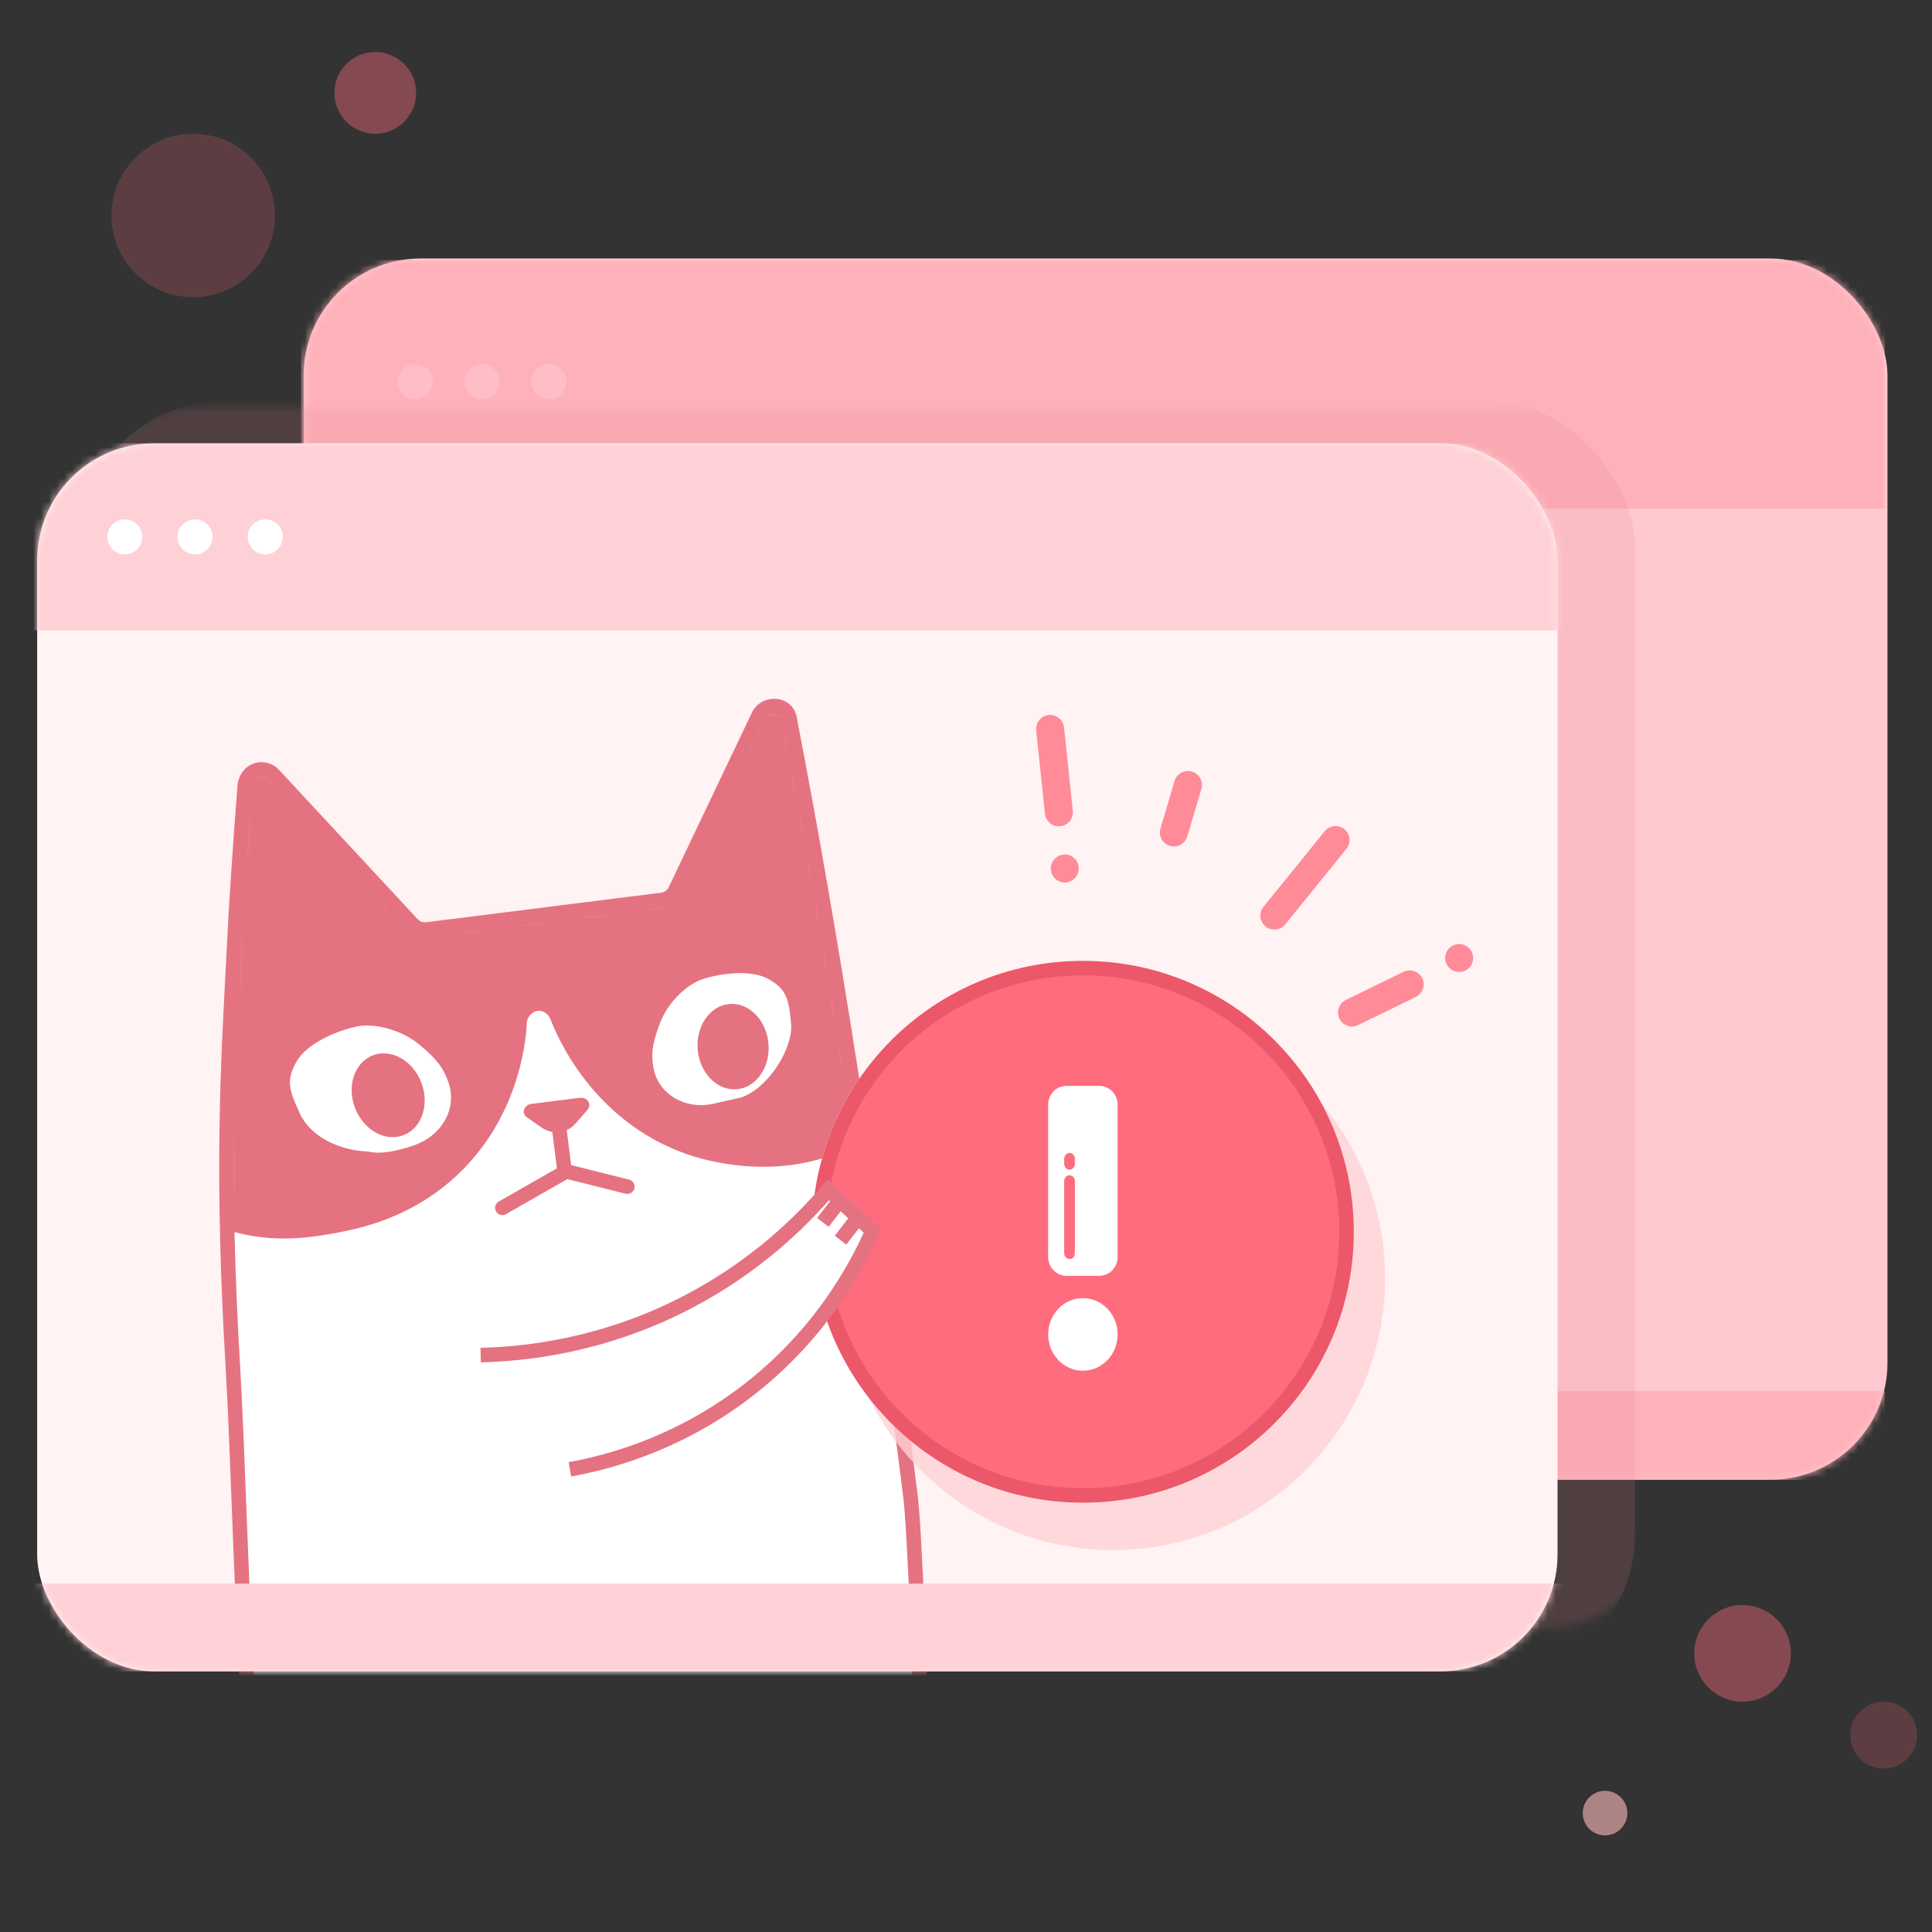 <svg xmlns="http://www.w3.org/2000/svg" xmlns:xlink="http://www.w3.org/1999/xlink" width="250" height="250" viewBox="0 0 250 250">
    <rect x="0" y="0" width="250" height="250" fill="#333333" stroke="none"/>
    <defs>
        <rect id="prefix__a" width="204.949" height="158.022" x=".348" y=".757" rx="15.134"/>
        <rect id="prefix__c" width="196.737" height="158.903" x="0" y="0" rx="15.134"/>
        <path id="prefix__e" d="M88.858 102.178C85.032 71.785 79.662 34.84 73.204 1.554c-.372-1.925-3.16-2.057-4.002-.286L58.425 23.89c-.315.663-.947 1.12-1.675 1.213l-30.468 3.835c-.688.087-1.376-.163-1.848-.673L6.463 8.916c-.254-.274-.548-.461-.857-.571-.075-.028-.77-.264-1.5.027-.761.304-1.29 1.08-1.376 1.987-.583 7.232-1.082 14.733-1.473 22.487-.707 14.02-1.585 27.342-.036 53.29.58 9.705 1.282 35.204 2.098 44.85 8.12.355 59.752 0 86.847 0 0-4.073-.755-24.504-1.308-28.808z"/>
    </defs>
    <g fill="none" fill-rule="evenodd">
        <g>
            <g transform="translate(4.808 32.692) translate(34.134)">
                <mask id="prefix__b" fill="#fff">
                    <use xlink:href="#prefix__a"/>
                </mask>
                <use fill="#FFC9D0" xlink:href="#prefix__a"/>
                <path fill="#FFB1BA" d="M0 .962H204.949V33.121H0zM-6.704 147.316H204.949V158.808H-6.704z" mask="url(#prefix__b)"/>
                <circle cx="14.77" cy="16.693" r="2.27" fill="#FFF" mask="url(#prefix__b)" opacity=".4"/>
                <circle cx="23.424" cy="16.693" r="2.27" fill="#FFF" mask="url(#prefix__b)" opacity=".4"/>
                <circle cx="32.078" cy="16.693" r="2.27" fill="#FFF" mask="url(#prefix__b)" opacity=".4"/>
                <rect width="201.466" height="165.524" x="-28.837" y="19.189" fill="#E2808C" mask="url(#prefix__b)" opacity=".4" rx="18.917"/>
            </g>
            <g transform="translate(4.808 32.692) translate(0 24.675)">
                <mask id="prefix__d" fill="#fff">
                    <use xlink:href="#prefix__c"/>
                </mask>
                <use fill="#FFF3F3" xlink:href="#prefix__c"/>
                <path fill="#FFD0D5" d="M-20.43 0H206.574V24.214H-20.43z" mask="url(#prefix__d)"/>
                <circle cx="11.35" cy="12.107" r="2.27" fill="#FFF" mask="url(#prefix__d)"/>
                <circle cx="20.43" cy="12.107" r="2.27" fill="#FFF" mask="url(#prefix__d)"/>
                <circle cx="29.511" cy="12.107" r="2.27" fill="#FFF" mask="url(#prefix__d)"/>
                <g mask="url(#prefix__d)">
                    <g>
                        <g>
                            <path fill="#FFF" d="M89.539 102.859C85.713 72.466 80.343 35.52 73.885 2.235c-.372-1.925-3.16-2.057-4.002-.286L59.106 24.572c-.315.663-.947 1.12-1.675 1.213L26.963 29.62c-.688.087-1.376-.163-1.848-.673L7.144 9.597c-.254-.274-.548-.461-.857-.571-.075-.028-.77-.264-1.5.027-.761.304-1.29 1.08-1.376 1.987-.583 7.232-1.082 14.733-1.473 22.487-.707 14.02-1.585 27.342-.036 53.29.58 9.705 1.282 35.204 2.098 44.85 8.12.355 59.752 0 86.847 0 0-4.073-.755-24.504-1.308-28.808z" transform="translate(-20.43 33.294) translate(43.888)"/>
                            <g transform="translate(-20.43 33.294) translate(43.888) translate(.681 .681)">
                                <mask id="prefix__f" fill="#fff">
                                    <use xlink:href="#prefix__e"/>
                                </mask>
                                <path fill="#E57280" d="M-.908 67.333c6.363 2.457 12.076 1.482 15.322.887 3.085-.566 9.927-1.916 15.94-7.64 7.629-7.263 8.66-16.557 8.857-19.144-.108-1.092.702-1.972 1.563-1.988.653-.014 1.302.47 1.557 1.204.654 1.705 5.203 12.996 17.555 17.336 1.724.605 12.683 4.26 22.878-1.754 6.663-3.929 9.539-9.946 11.205-13.56 4.122-8.933 3.084-17.868 1.394-35.778-.453-4.815-1.035-9.72-3.103-14.092-2.98-6.298-8.843-10.897-15.285-13.548-6.442-2.652-13.469-3.537-20.422-3.964-16.453-1.007-33.4.518-48.395 7.36C2.318-14.684-3.28-11.136-7.224-6.071c-2.992 3.84-4.92 8.403-6.384 13.047-3.577 11.341-10.852 35.87 1.499 51.688 1.454 1.865 4.98 6.265 11.2 8.669" mask="url(#prefix__f)"/>
                            </g>
                            <g transform="translate(-20.43 33.294) translate(43.888) translate(.409 .204)">
                                <path stroke="#E57280" stroke-width="1.881" d="M89.13 102.655C85.304 72.262 79.934 35.317 73.476 2.03c-.372-1.924-3.159-2.057-4.002-.286L58.698 24.368c-.316.662-.948 1.12-1.676 1.213l-30.468 3.834c-.687.088-1.376-.162-1.848-.672L6.736 9.393c-.255-.275-.549-.462-.857-.571-.076-.028-.77-.265-1.5.027-.762.304-1.292 1.08-1.377 1.986C2.42 18.068 1.921 25.57 1.53 33.323c-.708 14.02-1.585 27.341-.036 53.29.579 9.705 1.281 35.204 2.097 44.85 8.12.354 59.752 0 86.847 0 0-4.073-.755-24.504-1.308-28.808z"/>
                                <path fill="#FFF" d="M67.11 51.18c3.62-1.117 6.88-6.467 6.584-9.569-.298-3.127-.52-4.377-2.832-5.739-2.313-1.362-6.466-.767-8.715 0-1.933.658-4.423 2.95-5.46 5.74-1.037 2.789-1.098 4.027-.791 5.741.601 3.352 4.083 5.426 7.738 4.606l3.477-.78zM19.013 58.147c-3.78-.131-7.52-1.931-8.882-4.913-1.375-3.007-1.832-4.263-.446-6.718 1.385-2.455 5.473-4.092 7.92-4.573 2.104-.415 5.573.368 7.984 2.366 2.41 1.998 3.117 3.094 3.74 4.818 1.218 3.37-.756 6.977-4.537 8.25-2.52.848-4.447 1.105-5.779.77z"/>
                                <ellipse cx="66.187" cy="44.568" fill="#E57280" fill-rule="nonzero" rx="4.594" ry="5.534" transform="rotate(-5 66.187 44.568)"/>
                                <ellipse cx="21.555" cy="50.861" fill="#E57280" fill-rule="nonzero" rx="4.594" ry="5.534" transform="rotate(-21 21.555 50.861)"/>
                                <path stroke="#E57280" stroke-linecap="round" stroke-width="1.881" d="M36.334 65.427L44.602 60.706 52.497 62.688M43.48 53.523l.838 6.655"/>
                                <path fill="#E57280" d="M41.506 55.1l-1.983-1.36c-.769-.527-.412-1.638.565-1.762l6.265-.789c.977-.123 1.6.866.985 1.568l-1.584 1.81c-1.037 1.185-2.95 1.425-4.248.533"/>
                            </g>
                        </g>
                        <path fill="#FFD0D5" d="M0 114.259H227.004V125.609H0z" transform="translate(-20.43 33.294)"/>
                        <g transform="translate(-20.43 33.294) translate(120.69 32.916)">
                            <circle fill="#FFD0D6" opacity=".8" style="mix-blend-mode:multiply" cx="38.969" cy="41.807" r="35.186"/>
                            <circle cx="35.059" cy="35.815" r="35.059" fill="#FFF" fill-rule="nonzero"/>
                            <circle cx="35.059" cy="35.815" r="34.119" fill="#FF6C7E" fill-rule="nonzero" stroke="#EC5769" stroke-width="1.879"/>
                            <g fill-rule="nonzero">
                                <path fill="#FFF" d="M4.495 27.462c2.478 0 4.494 2.107 4.494 4.697s-2.016 4.697-4.494 4.697C2.016 36.856 0 34.75 0 32.16s2.016-4.697 4.495-4.697zM6.633 0c1.3 0 2.356 1.096 2.356 2.443v19.685c0 1.347-1.057 2.443-2.356 2.443H2.357c-1.3 0-2.357-1.096-2.357-2.443V2.443C0 1.096 1.057 0 2.357 0h4.276z" transform="translate(30.564 16.938)"/>
                                <path fill="#FF6C7E" d="M2.766 11.563c-.382 0-.692.332-.692.742v9.355c0 .41.31.743.692.743.382 0 .691-.333.691-.743v-9.355c0-.41-.31-.742-.691-.742zM2.766 8.672c-.382 0-.692.347-.692.774v.62c0 .427.31.774.692.774.382 0 .691-.347.691-.774v-.62c0-.427-.31-.774-.691-.774z" transform="translate(30.564 16.938)"/>
                            </g>
                        </g>
                        <g>
                            <path fill="#FFF" d="M8.513 29.122c4.767.07 13.864-.437 23.856-5.275 11.3-5.47 17.702-13.556 20.46-17.536C51.3 4.21 49.773 2.104 48.246 0 44.182 3.242 37.2 7.968 27.43 10.835 15.566 14.315 5.44 13.338 0 12.41" transform="translate(-20.43 33.294) rotate(-11 414.208 -355.545)"/>
                            <path stroke="#E57280" stroke-width="1.881" d="M8.513 29.122c4.767.07 13.864-.437 23.856-5.275 11.3-5.47 17.702-13.556 20.46-17.536C51.3 4.21 49.773 2.104 48.246 0 44.182 3.242 37.2 7.968 27.43 10.835 15.566 14.315 5.44 13.338 0 12.41M49.267 1.798l-2.522 2.208M51.065 4.495L48.543 6.7" transform="translate(-20.43 33.294) rotate(-11 414.208 -355.545)"/>
                        </g>
                    </g>
                </g>
                <g fill="#FF8B99" fill-rule="nonzero" mask="url(#prefix__d)">
                    <g>
                        <path d="M1.809 0C.81 0 0 .81 0 1.809v10.853c0 1 .81 1.81 1.809 1.81.999 0 1.809-.81 1.809-1.81V1.81C3.618.81 2.808 0 1.808 0zM3.088 18.689c-.337-.337-.803-.529-1.28-.529-.475 0-.942.192-1.278.529-.336.338-.53.803-.53 1.28 0 .476.193.94.53 1.28.336.335.803.527 1.279.527.476 0 .942-.192 1.279-.528.336-.338.53-.803.53-1.279 0-.477-.194-.942-.53-1.28zM44.01 37.847l-7.805 2.841c-.94.342-1.423 1.38-1.082 2.319.342.939 1.38 1.423 2.319 1.081l7.805-2.84c.939-.343 1.423-1.38 1.081-2.32-.341-.938-1.38-1.422-2.318-1.08zM52.116 35.184c-.431-.201-.936-.223-1.383-.06-.447.162-.82.503-1.02.935-.202.431-.224.936-.061 1.383.162.447.504.82.935 1.02.431.201.936.224 1.383.061.447-.163.82-.504 1.02-.936.202-.43.224-.935.061-1.382-.162-.448-.504-.82-.935-1.02zM38.321 18.69c-.706-.706-1.851-.706-2.558 0l-8.9 8.9c-.707.707-.707 1.853 0 2.56.353.352.816.529 1.279.529.463 0 .925-.177 1.279-.53l8.9-8.9c.706-.707.706-1.852 0-2.559zM19.482 9.218c-.923-.381-1.981.056-2.364.979l-2.452 5.919c-.382.923.056 1.98.98 2.363.226.094.46.139.691.139.71 0 1.383-.42 1.672-1.118l2.452-5.919c.382-.923-.056-1.98-.98-2.363z" transform="rotate(-6 401.745 -1213.898)"/>
                    </g>
                </g>
            </g>
        </g>
        <circle cx="25" cy="27.885" r="10.577" fill="#FF6C7E" opacity=".2"/>
        <circle cx="225.481" cy="213.942" r="6.25" fill="#FF6C7E" opacity=".4"/>
        <circle cx="243.75" cy="224.519" r="4.327" fill="#FF6C7E" opacity=".2"/>
        <circle cx="207.692" cy="234.615" r="2.885" fill="#FBB" opacity=".6"/>
        <circle cx="48.558" cy="12.019" r="5.288" fill="#FF6C7E" opacity=".4"/>
    </g>
</svg>

